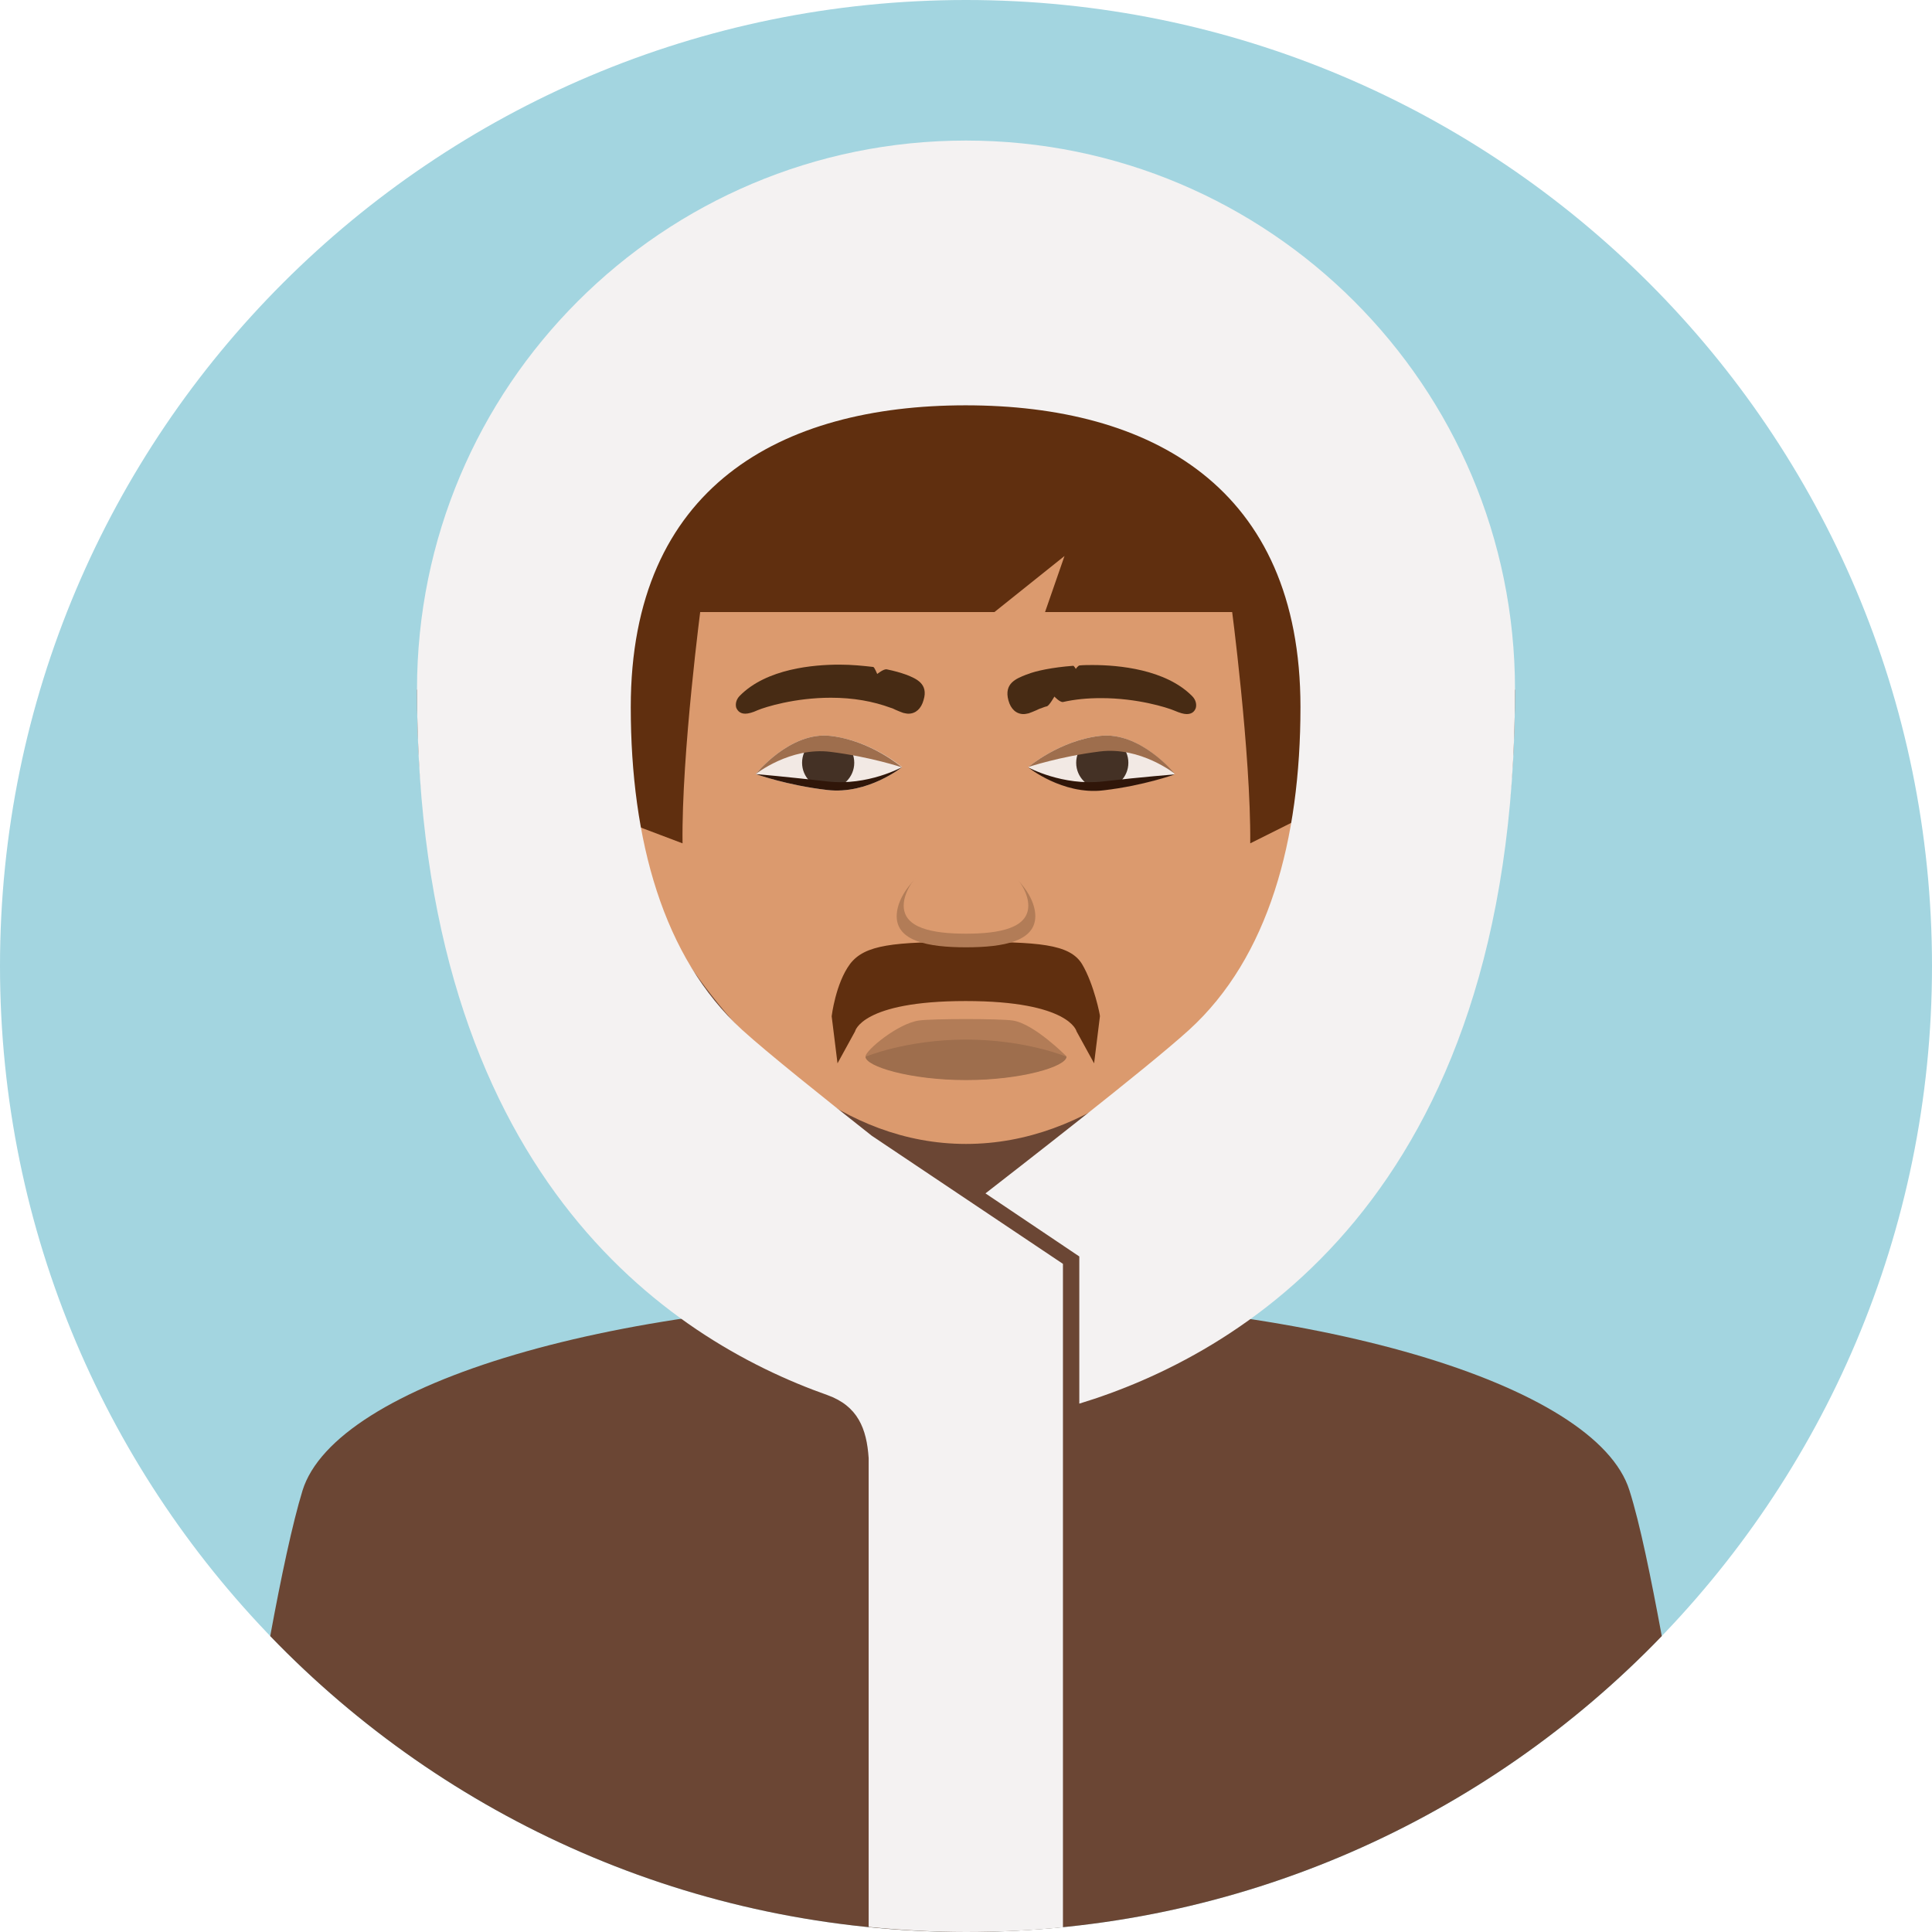 <?xml version="1.0" encoding="iso-8859-1"?>
<!-- Generator: Adobe Illustrator 19.0.0, SVG Export Plug-In . SVG Version: 6.00 Build 0)  -->
<svg version="1.1" id="Layer_1" xmlns="http://www.w3.org/2000/svg" xmlns:xlink="http://www.w3.org/1999/xlink" x="0px" y="0px"
	 viewBox="0 0 496.2 496.2" style="enable-background:new 0 0 496.2 496.2;" xml:space="preserve">
<path style="fill:#A3D5E0;" d="M248.1,0C111.1,0,0,111.1,0,248.1s111.1,248.1,248.1,248.1s248.1-111.1,248.1-248.1S385.1,0,248.1,0z
	"/>
<path style="fill:#6B4634;" d="M248.1,496.2c70.2,0,133.6-29.2,178.7-76c-2.8-15.1-5.6-28.9-8.3-37.4
	c-8.5-27.3-81.2-49.3-170.8-49.3s-161.5,22-170,49.3c-2.6,8.5-5.5,22.2-8.3,37.4C114.5,467,177.9,496.2,248.1,496.2z"/>
<path style="fill:#DB9A6E;" d="M248.1,61.6c-48.7,0-88.3,21.2-88.3,113.6c0,31.3,6.2,55.8,15.5,74.7c20.4,41.6,55.7,56.1,72.8,56.1
	s52.4-14.5,72.8-56.1c9.3-18.9,15.5-43.4,15.5-74.7C336.4,82.8,296.8,61.6,248.1,61.6z"/>
<g>
	<path style="fill:#472B14;" d="M306.2,178.8c-6.8-6.9-18.9-8-25.6-8c-1.1,0-2.2,0-3.3,0.1c-0.4,0-1,0.9-1,0.9s-0.5-0.9-0.7-0.8
		c-5.3,0.4-9.6,1.3-11.8,2.2l-0.3,0.1c-2.5,1-5.7,2.2-4.5,6.6c0.6,2.2,2,3.5,3.9,3.5c0.4,0,0.8-0.1,1.3-0.2c0.6-0.2,1.3-0.5,2-0.8
		c0.4-0.2,0.8-0.4,1.2-0.5c0.5-0.2,1-0.4,1.5-0.5c0.6-0.2,1.9-2.5,1.9-2.5s1.4,1.5,2.2,1.4c3.1-0.7,6.3-1,9.8-1
		c9.3,0,16.9,2.4,18.8,3.2c1.4,0.6,2.4,0.9,3.2,0.9c1.6,0,2.1-1,2.3-1.5C307.4,180.9,307.1,179.7,306.2,178.8z"/>
	<path style="fill:#472B14;" d="M232.8,173.3l-0.3-0.1c-1.1-0.4-2.8-0.9-4.8-1.3c-0.8-0.1-2.4,1.2-2.4,1.2s-0.7-1.7-1-1.8
		c-2.6-0.3-5.5-0.6-8.7-0.6c-6.6,0-18.7,1-25.6,8c-0.9,0.9-1.2,2.1-0.9,3.1c0.2,0.4,0.7,1.5,2.3,1.5c0.8,0,1.9-0.3,3.2-0.9
		c1.9-0.8,9.5-3.2,18.8-3.2c5.7,0,10.8,0.9,15.4,2.6c0.4,0.1,0.8,0.3,1.2,0.5c0.7,0.3,1.4,0.6,2,0.8c0.5,0.1,0.9,0.2,1.3,0.2
		c1.9,0,3.3-1.3,3.9-3.5C238.5,175.6,235.3,174.3,232.8,173.3z"/>
</g>
<g>
	<path style="fill:#602F0F;" d="M336.4,157.2c0-92.4-39.5-113.6-88.3-113.6c-48.7,0-88.3,21.2-88.3,113.6h95.6l18-14.4l-5,14.4
		H336.4z"/>
	<path style="fill:#602F0F;" d="M180.1,155.1l-14.6-14.3c-4.2,10.9-5.6,24.4-5.6,37.5c0,0-9.7,24.3-9.7,28.8l25.1,9.5
		C175,193.6,180.1,155.1,180.1,155.1z"/>
	<path style="fill:#602F0F;" d="M344.1,205.1c0-4.5-7.6-26.8-7.6-26.8c0-13.1-1.4-26.6-5.6-37.5l-14.7,14.3c0,0,5.1,38.5,4.9,61.5
		L344.1,205.1z"/>
</g>
<path style="fill:#6B4634;" d="M348,200.1c0,0-36.6,93.7-99.9,93.7s-95.9-93.7-95.9-93.7l-45.1-23c0,117,63.1,150.7,141,150.7
	s141-32.7,141-150.7L348,200.1z"/>
<path style="fill:#F2E9E4;" d="M282.5,189c-10.4,1.2-18.4,8-18.4,8s8.8,7.1,19.2,5.9c10.4-1.2,18.4-4.1,18.4-4.1
	S292.9,187.8,282.5,189z"/>
<circle style="fill:#443125;" cx="283.1" cy="195.9" r="6.7"/>
<path style="fill:#301609;" d="M283.3,200.7c-10.4,1.2-19.2-3.6-19.2-3.6s8.8,7.1,19.2,5.9c10.4-1.2,18.4-4.1,18.4-4.1
	S293.7,199.5,283.3,200.7z"/>
<path style="fill:#9E6E4D;" d="M282.5,189c-10.4,1.2-18.4,8-18.4,8s8-2.7,18.4-4s19.2,5.7,19.2,5.7S292.9,187.8,282.5,189z"/>
<path style="fill:#F2E9E4;" d="M213.3,189c-10.4-1.2-19.2,9.8-19.2,9.8s8,2.9,18.4,4.1c10.4,1.2,19.2-5.9,19.2-5.9
	S223.7,190.2,213.3,189z"/>
<circle style="fill:#443125;" cx="212.7" cy="195.9" r="6.7"/>
<path style="fill:#301609;" d="M212.5,200.7c-10.4-1.2-18.4-1.9-18.4-1.9s8,2.9,18.4,4.1c10.4,1.2,19.2-5.9,19.2-5.9
	S222.9,201.9,212.5,200.7z"/>
<path style="fill:#9E6E4D;" d="M213.3,189c-10.4-1.2-19.2,9.8-19.2,9.8s8.8-7,19.2-5.7s18.4,4,18.4,4S223.7,190.2,213.3,189z"/>
<path style="fill:#602F0F;" d="M277.9,247.6c-3.2-5.2-11.2-5.7-29.8-5.7s-26,0.7-29.8,5.7c-3.7,5-4.7,13.4-4.7,13.4l1.5,12.1
	l4.5-8.2c0,0,1.6-7.8,28.4-7.8s28.5,7.8,28.5,7.8l4.5,8.2l1.5-12.1C282.6,261,281,252.8,277.9,247.6z"/>
<path style="fill:#B27C57;" d="M260.1,262.1c-3.4-0.5-20.6-0.5-24.1,0c-5.5,0.8-13.7,7.7-13.7,9.2c0,2.5,11.5,6,25.8,6
	c14.3,0,25.8-3.5,25.8-6C273.9,271.3,265.6,262.9,260.1,262.1z"/>
<path style="fill:#9E6E4D;" d="M248.1,267c-15.3,0-25.8,4.4-25.8,4.4c0,2.5,11.5,6,25.8,6c14.3,0,25.8-3.5,25.8-6
	C273.9,271.4,263.4,267,248.1,267z"/>
<path style="fill:#B27C57;" d="M248.1,220.2c-9.8,0-17.8,8.7-17.8,15.1s8,8,17.8,8c9.8,0,17.8-1.6,17.8-8S257.9,220.2,248.1,220.2z"
	/>
<path style="fill:#DB9A6E;" d="M248.1,219.1c-8.8,0-16,7.8-16,13.5s7.2,7.2,16,7.2c8.8,0,16-1.5,16-7.2S256.9,219.1,248.1,219.1z"/>
<path style="fill:#6B4634;" d="M253.3,306.4c-0.8,0.6-1.2,0.9-1.2,0.9v58.1c0,0,10.3-0.6,25.3-5.1v-37.8L253.3,306.4z"/>
<path style="fill:#F4F2F2;" d="M248.1,36.1c-77.9,0-141,63.1-141,141c0,124.6,64.9,166.9,105.4,181.2c7.8,2.8,10.1,8.6,10.6,16.2
	v120.4c8.2,0.8,16.6,1.3,25,1.3s16.7-0.4,24.9-1.2V334v-9.4l-49.1-32.9c-12.3-9.7-26.8-21.3-33.3-27.2
	c-20.3-18.6-28.6-48.8-28.6-82.9c0-56.6,38.5-77.5,86-77.5s86,20.9,86,77.5c0,34.1-8.2,64.3-28.6,82.9c-11,10-45.5,36.7-52.3,42
	l24.1,16.2v37.8c39.7-12.1,111.9-52,111.9-183.4C389.1,99.2,326,36.1,248.1,36.1z"/>
<g>
</g>
<g>
</g>
<g>
</g>
<g>
</g>
<g>
</g>
<g>
</g>
<g>
</g>
<g>
</g>
<g>
</g>
<g>
</g>
<g>
</g>
<g>
</g>
<g>
</g>
<g>
</g>
<g>
</g>
</svg>

